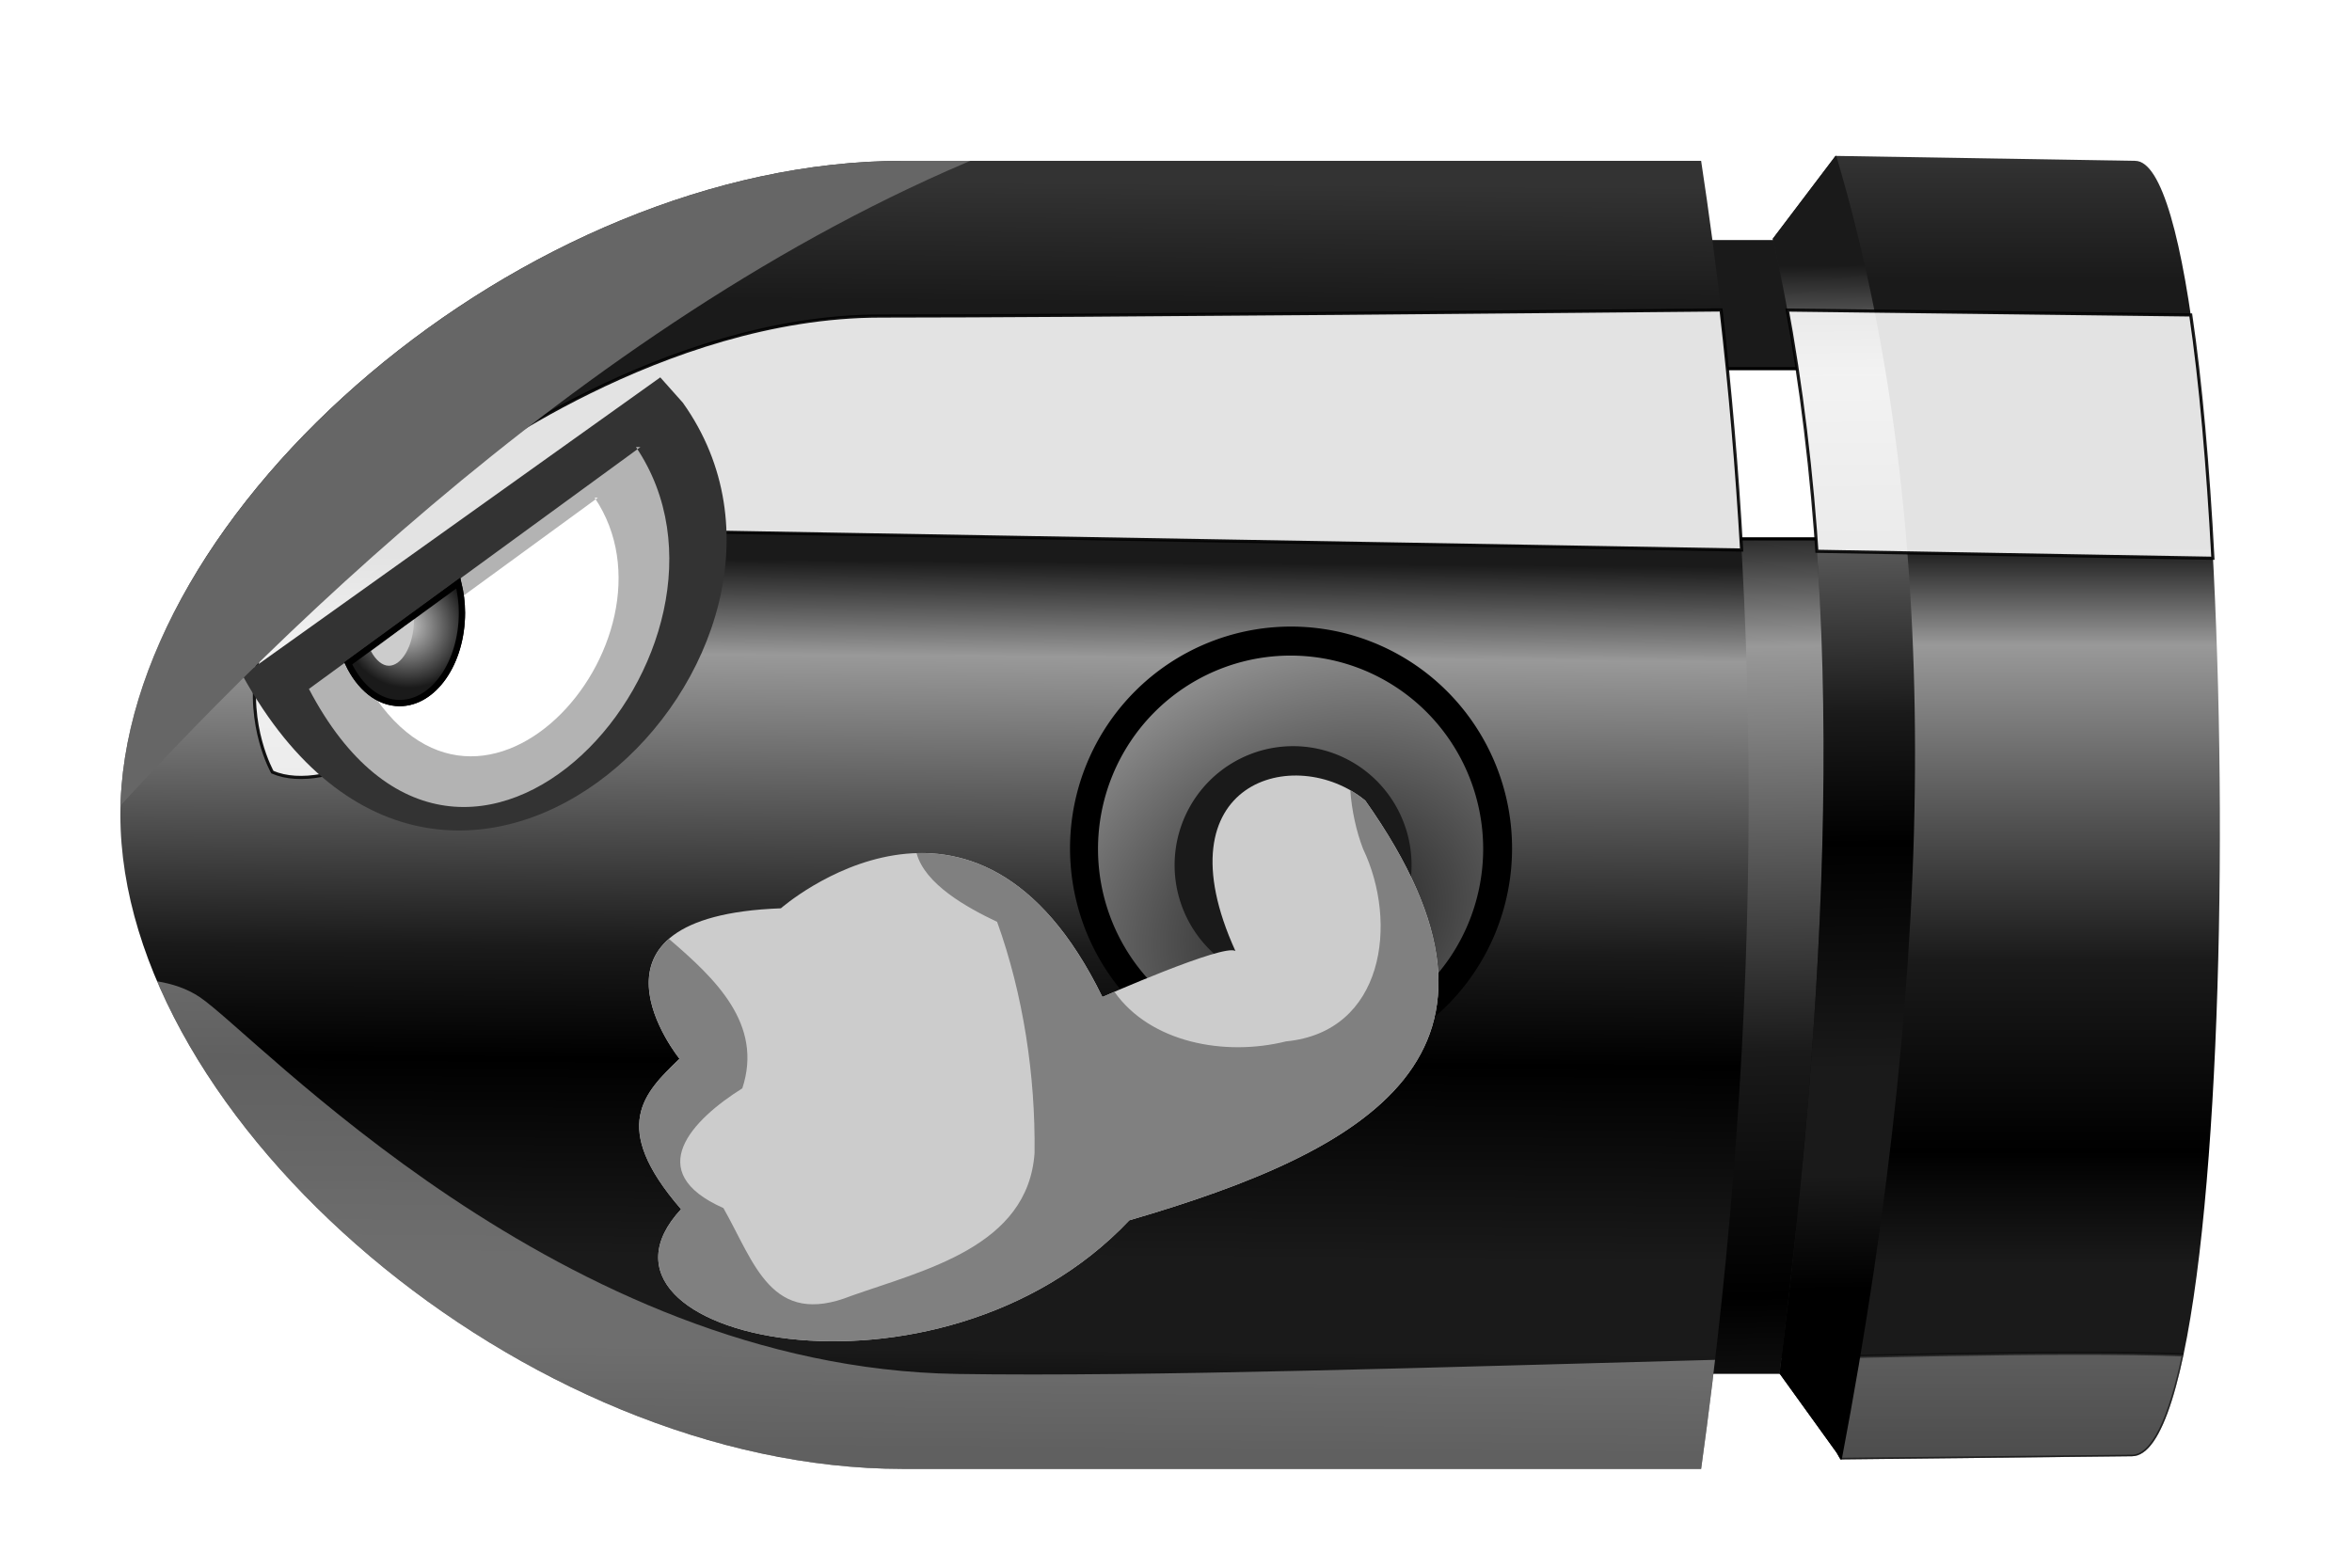 <?xml version="1.0" encoding="UTF-8" standalone="no"?>
<!-- Created with Inkscape (http://www.inkscape.org/) -->
<svg xmlns:dc="http://purl.org/dc/elements/1.1/" xmlns:cc="http://creativecommons.org/ns#" xmlns:rdf="http://www.w3.org/1999/02/22-rdf-syntax-ns#" xmlns:svg="http://www.w3.org/2000/svg" xmlns="http://www.w3.org/2000/svg" xmlns:xlink="http://www.w3.org/1999/xlink" xmlns:sodipodi="http://sodipodi.sourceforge.net/DTD/sodipodi-0.dtd" xmlns:inkscape="http://www.inkscape.org/namespaces/inkscape" width="750" height="500" id="svg2" sodipodi:version="0.32" inkscape:version="0.46" version="1.0" sodipodi:docname="missile.svg" inkscape:output_extension="org.inkscape.output.svg.inkscape">
<rect stroke="none" fill="white" width="1000" height="1000"/>
  <defs id="defs4">
    <linearGradient id="linearGradient3732" inkscape:collect="always">
      <stop id="stop3734" offset="0" style="stop-color:#333333;stop-opacity:1;"/>
      <stop style="stop-color:#1a1a1a;stop-opacity:1" offset="0.095" id="stop3736"/>
      <stop id="stop3738" offset="0.3" style="stop-color:#1a1a1a;stop-opacity:1"/>
      <stop style="stop-color:#999999;stop-opacity:1" offset="0.375" id="stop3740"/>
      <stop id="stop3742" offset="0.607" style="stop-color:#1a1a1a;stop-opacity:1"/>
      <stop style="stop-color:#000000;stop-opacity:1" offset="0.695" id="stop3744"/>
      <stop id="stop3746" offset="0.85" style="stop-color:#1a1a1a;stop-opacity:1"/>
      <stop style="stop-color:#1a1a1a;stop-opacity:1" offset="0.922" id="stop3748"/>
      <stop id="stop3750" offset="1" style="stop-color:#000000;stop-opacity:1"/>
    </linearGradient>
    <linearGradient inkscape:collect="always" id="linearGradient3686">
      <stop style="stop-color:#1a1a1a;stop-opacity:1" offset="0" id="stop3688"/>
      <stop style="stop-color:#cccccc;stop-opacity:1" offset="1" id="stop3690"/>
    </linearGradient>
    <linearGradient inkscape:collect="always" id="linearGradient3485">
      <stop style="stop-color:#cccccc;stop-opacity:1" offset="0" id="stop3487"/>
      <stop style="stop-color:#1a1a1a;stop-opacity:1" offset="1" id="stop3489"/>
    </linearGradient>
    <linearGradient inkscape:collect="always" id="linearGradient3355">
      <stop style="stop-color:#333333;stop-opacity:1;" offset="0" id="stop3357"/>
      <stop id="stop3365" offset="0.095" style="stop-color:#1a1a1a;stop-opacity:1"/>
      <stop style="stop-color:#1a1a1a;stop-opacity:1" offset="0.3" id="stop3367"/>
      <stop id="stop3363" offset="0.375" style="stop-color:#999999;stop-opacity:1"/>
      <stop style="stop-color:#1a1a1a;stop-opacity:1" offset="0.617" id="stop3369"/>
      <stop id="stop3377" offset="0.763" style="stop-color:#000000;stop-opacity:1"/>
      <stop style="stop-color:#1a1a1a;stop-opacity:1" offset="0.85" id="stop3373"/>
      <stop id="stop3375" offset="0.922" style="stop-color:#1a1a1a;stop-opacity:1"/>
      <stop style="stop-color:#000000;stop-opacity:1" offset="1" id="stop3359"/>
    </linearGradient>
    <inkscape:perspective sodipodi:type="inkscape:persp3d" inkscape:vp_x="0 : 526.18109 : 1" inkscape:vp_y="0 : 1000 : 0" inkscape:vp_z="744.09448 : 526.18109 : 1" inkscape:persp3d-origin="372.04724 : 350.78739 : 1" id="perspective10"/>
    <inkscape:perspective id="perspective2390" inkscape:persp3d-origin="372.04724 : 350.78739 : 1" inkscape:vp_z="744.09448 : 526.18109 : 1" inkscape:vp_y="0 : 1000 : 0" inkscape:vp_x="0 : 526.18109 : 1" sodipodi:type="inkscape:persp3d"/>
    <filter inkscape:collect="always" id="filter3259" x="-0.053" width="1.106" y="-0.221" height="1.442">
      <feGaussianBlur inkscape:collect="always" stdDeviation="13.809" id="feGaussianBlur3261"/>
    </filter>
    <filter inkscape:collect="always" id="filter3351" x="-0.276" width="1.552" y="-0.318" height="1.636">
      <feGaussianBlur inkscape:collect="always" stdDeviation="7.327" id="feGaussianBlur3353"/>
    </filter>
    <linearGradient inkscape:collect="always" xlink:href="#linearGradient3732" id="linearGradient3361" x1="355.574" y1="321.012" x2="352.543" y2="725.073" gradientUnits="userSpaceOnUse" gradientTransform="translate(36.365,-262.64)"/>
    <filter inkscape:collect="always" id="filter3427">
      <feGaussianBlur inkscape:collect="always" stdDeviation="5.729" id="feGaussianBlur3429"/>
    </filter>
    <linearGradient inkscape:collect="always" xlink:href="#linearGradient3355" id="linearGradient3431" x1="573.375" y1="312.362" x2="573.375" y2="728.423" gradientUnits="userSpaceOnUse" gradientTransform="translate(36.365,-262.64)"/>
    <linearGradient inkscape:collect="always" xlink:href="#linearGradient3355" id="linearGradient3433" x1="522.249" y1="268.484" x2="528.31" y2="802.854" gradientUnits="userSpaceOnUse" gradientTransform="translate(36.365,-262.64)"/>
    <filter inkscape:collect="always" id="filter3481" x="-0.114" width="1.228" y="-0.114" height="1.228">
      <feGaussianBlur inkscape:collect="always" stdDeviation="3.918" id="feGaussianBlur3483"/>
    </filter>
    <filter inkscape:collect="always" id="filter3596" x="-0.099" width="1.199" y="-0.144" height="1.288">
      <feGaussianBlur inkscape:collect="always" stdDeviation="10.591" id="feGaussianBlur3598"/>
    </filter>
    <clipPath clipPathUnits="userSpaceOnUse" id="clipPath3602">
      <path sodipodi:nodetypes="cccccccc" id="path3604" d="M 180.312,600.319 C 180.312,600.319 143.442,554.862 212.637,552.337 C 212.637,552.337 274.761,497.788 315.168,580.621 C 315.168,580.621 354.058,563.448 357.594,565.974 C 332.949,511.878 376.715,499.574 399.01,517.991 C 456.067,598.749 399.795,629.642 323.754,651.837 C 262.875,716.286 142.802,689.345 180.817,648.301 C 157.794,621.758 169.181,611.098 180.312,600.319 z" style="fill:#cccccc;fill-rule:evenodd;stroke:none;stroke-width:1px;stroke-linecap:butt;stroke-linejoin:miter;stroke-opacity:1"/>
    </clipPath>
    <filter inkscape:collect="always" id="filter3682" x="-0.158" width="1.316" y="-0.116" height="1.232">
      <feGaussianBlur inkscape:collect="always" stdDeviation="4.952" id="feGaussianBlur3684"/>
    </filter>
    <radialGradient inkscape:collect="always" xlink:href="#linearGradient3686" id="radialGradient3692" cx="385.814" cy="548.274" fx="385.814" fy="548.274" r="37.628" gradientTransform="matrix(2.575,-1.422,0.817,2.723,-1052.165,-386.008)" gradientUnits="userSpaceOnUse"/>
    <filter inkscape:collect="always" id="filter3728" x="-0.154" width="1.308" y="-0.113" height="1.226">
      <feGaussianBlur inkscape:collect="always" stdDeviation="4.822" id="feGaussianBlur3730"/>
    </filter>
    <linearGradient inkscape:collect="always" xlink:href="#linearGradient3732" id="linearGradient3760" x1="547.509" y1="207.377" x2="551.617" y2="673.806" gradientUnits="userSpaceOnUse" gradientTransform="translate(36.365,-262.64)"/>
    <filter inkscape:collect="always" id="filter3811" x="-0.126" width="1.252" y="-0.164" height="1.327">
      <feGaussianBlur inkscape:collect="always" stdDeviation="15.563" id="feGaussianBlur3813"/>
    </filter>
    <clipPath clipPathUnits="userSpaceOnUse" id="clipPath3817">
      <path sodipodi:nodetypes="ccsccc" d="M 506.086,731.134 L 251.528,731.134 C 131.039,731.134 2.02,619.788 2.02,522.537 C 2.02,425.287 131.039,313.941 251.528,313.941 L 506.086,313.941 C 526.46,447.572 526.119,586.727 506.086,731.134 z" style="fill:url(#linearGradient3821);fill-opacity:1;fill-rule:evenodd;stroke:none;stroke-width:1px;stroke-linecap:butt;stroke-linejoin:miter;stroke-opacity:1" id="path3819"/>
    </clipPath>
    <linearGradient inkscape:collect="always" xlink:href="#linearGradient3732" id="linearGradient3821" gradientUnits="userSpaceOnUse" x1="355.574" y1="321.012" x2="352.543" y2="725.073"/>
    <filter inkscape:collect="always" id="filter3855" x="-0.086" width="1.173" y="-0.276" height="1.553">
      <feGaussianBlur inkscape:collect="always" stdDeviation="17.904" id="feGaussianBlur3857"/>
    </filter>
    <filter inkscape:collect="always" id="filter3959" x="-0.174" width="1.348" y="-0.648" height="2.296">
      <feGaussianBlur inkscape:collect="always" stdDeviation="9.405" id="feGaussianBlur3961"/>
    </filter>
    <clipPath clipPathUnits="userSpaceOnUse" id="clipPath3967">
      <path sodipodi:nodetypes="ccsccc" d="M 506.086,731.134 L 251.528,731.134 C 131.039,731.134 2.02,619.788 2.02,522.537 C 2.02,425.287 131.039,313.941 251.528,313.941 L 506.086,313.941 C 526.46,447.572 526.119,586.727 506.086,731.134 z" style="fill:url(#linearGradient3971);fill-opacity:1;fill-rule:evenodd;stroke:none;stroke-width:1px;stroke-linecap:butt;stroke-linejoin:miter;stroke-opacity:1" id="path3969"/>
    </clipPath>
    <linearGradient inkscape:collect="always" xlink:href="#linearGradient3732" id="linearGradient3971" gradientUnits="userSpaceOnUse" x1="355.574" y1="321.012" x2="352.543" y2="725.073"/>
    <clipPath clipPathUnits="userSpaceOnUse" id="clipPath3973">
      <path sodipodi:nodetypes="cccccssc" d="M 548.929,312.362 L 528.929,338.791 C 552.744,444.034 547.503,568.648 531.101,700.703 L 549.286,725.934 L 550.533,728.103 L 643.467,727.093 C 682.652,727.093 678.682,313.941 644.477,313.941 L 548.929,312.362 z" style="fill:url(#linearGradient3977);fill-rule:evenodd;stroke:none;stroke-width:1px;stroke-linecap:butt;stroke-linejoin:miter;stroke-opacity:1" id="path3975"/>
    </clipPath>
    <linearGradient inkscape:collect="always" xlink:href="#linearGradient3355" id="linearGradient3977" gradientUnits="userSpaceOnUse" x1="573.375" y1="312.362" x2="573.375" y2="728.423"/>
    <filter inkscape:collect="always" id="filter3999">
      <feGaussianBlur inkscape:collect="always" stdDeviation="1.043" id="feGaussianBlur4001"/>
    </filter>
    <filter inkscape:collect="always" id="filter4093" x="-0.238" width="1.475" y="-0.226" height="1.451">
      <feGaussianBlur inkscape:collect="always" stdDeviation="3.785" id="feGaussianBlur4095"/>
    </filter>
    <radialGradient inkscape:collect="always" xlink:href="#linearGradient3485" id="radialGradient4097" gradientUnits="userSpaceOnUse" gradientTransform="matrix(-0.763,-0.685,0.652,-0.726,-96.251,622.568)" cx="112.082" cy="477.103" fx="112.082" fy="477.103" r="20.047"/>
    <filter inkscape:collect="always" id="filter4203" x="-0.107" width="1.214" y="-0.1" height="1.2">
      <feGaussianBlur inkscape:collect="always" stdDeviation="0.612" id="feGaussianBlur4205"/>
    </filter>
  </defs>
  <sodipodi:namedview id="base" pagecolor="#ffffff" bordercolor="#666666" borderopacity="1.0" inkscape:pageopacity="0.0" inkscape:pageshadow="2" inkscape:zoom="0.7" inkscape:cx="810.66911" inkscape:cy="222.53113" inkscape:document-units="px" inkscape:current-layer="layer2" showgrid="false" showguides="true" inkscape:guide-bbox="true" inkscape:window-width="1680" inkscape:window-height="976" inkscape:window-x="0" inkscape:window-y="25"/>
  <g inkscape:groupmode="layer" id="layer2" inkscape:label="dessin">
    <path style="fill:url(#linearGradient3433);fill-opacity:1;fill-rule:evenodd;stroke:none;stroke-width:1px;stroke-linecap:butt;stroke-linejoin:miter;stroke-opacity:1" d="M 526.289,76.555 L 589.929,76.555 L 590.939,438.189 L 536.391,438.189 L 526.289,76.555 z" id="path2406"/>
    <path style="fill:#ffffff;fill-rule:evenodd;stroke:#000000;stroke-width:1px;stroke-linecap:butt;stroke-linejoin:miter;stroke-opacity:1;filter:url(#filter3351)" d="M 527.459,117.579 L 528.959,171.86 L 590.178,171.86 L 590.053,117.579 L 527.459,117.579 z" id="path3212"/>
    <path id="path2399" style="fill:url(#linearGradient3361);fill-opacity:1;fill-rule:evenodd;stroke:none;stroke-width:1px;stroke-linecap:butt;stroke-linejoin:miter;stroke-opacity:1" d="M 542.452,468.494 L 287.893,468.494 C 167.404,468.494 38.386,357.148 38.386,259.898 C 38.386,162.647 167.404,51.301 287.893,51.301 L 542.452,51.301 C 562.825,184.933 562.484,324.088 542.452,468.494 z" sodipodi:nodetypes="ccsccc"/>
    <path id="path2408" style="fill:url(#linearGradient3431);fill-rule:evenodd;stroke:none;stroke-width:1px;stroke-linecap:butt;stroke-linejoin:miter;stroke-opacity:1" d="M 585.294,49.723 L 565.294,76.151 C 589.11,181.394 583.868,306.008 567.467,438.063 L 585.651,463.294 L 586.899,465.464 L 679.833,464.453 C 719.017,464.453 715.048,51.301 680.843,51.301 L 585.294,49.723 z" sodipodi:nodetypes="cccccssc"/>
    <path style="opacity:0.613;fill:#cccccc;fill-rule:evenodd;stroke:#000000;stroke-width:1px;stroke-linecap:butt;stroke-linejoin:miter;stroke-opacity:1;filter:url(#filter3959)" d="M 625.406,694.25 C 599.183,694.273 566.672,694.938 531.688,695.812 C 531.489,697.44 531.296,699.058 531.094,700.688 L 549.281,725.938 L 550.531,728.094 L 643.469,727.094 C 650.197,727.094 655.657,714.928 659.906,694.75 C 650.236,694.399 638.655,694.239 625.406,694.25 z" id="path3823" clip-path="url(#clipPath3973)" transform="translate(36.365,-262.64)"/>
    <path style="fill:url(#linearGradient3760);fill-rule:evenodd;stroke:none;stroke-width:1px;stroke-linecap:butt;stroke-linejoin:miter;stroke-opacity:1" d="M 585.303,49.735 L 565.303,76.142 C 589.119,181.385 583.861,305.993 567.459,438.048 L 585.647,463.298 L 586.897,465.454 L 587.303,465.454 C 618.247,302.896 619.233,162.965 585.553,49.735 L 585.303,49.735 z" id="path3197"/>
    <path style="opacity:0.937;fill:#ffffff;fill-rule:evenodd;stroke:#000000;stroke-width:1px;stroke-linecap:butt;stroke-linejoin:miter;stroke-opacity:1;filter:url(#filter3259)" d="M 548.803,98.86 C 517.774,99.154 344.454,100.798 280.834,100.798 C 211.134,100.798 147.49,149.298 147.49,149.298 C 53.546,187.684 86.865,246.267 86.865,246.267 C 122.221,261.419 215.178,169.485 215.178,169.485 L 555.365,175.423 C 553.901,149.707 551.712,124.191 548.803,98.86 z M 569.928,98.892 C 570.375,101.333 570.821,103.77 571.24,106.235 C 571.242,106.245 571.239,106.256 571.24,106.267 C 571.817,109.656 572.372,113.061 572.897,116.485 C 573.424,119.93 573.921,123.381 574.397,126.86 C 574.871,130.329 575.317,133.795 575.74,137.298 C 575.742,137.308 575.739,137.319 575.74,137.329 C 576.587,144.335 577.34,151.38 577.99,158.517 C 578.316,162.085 578.619,165.667 578.897,169.267 C 579.065,171.445 579.218,173.639 579.365,175.829 L 705.647,178.048 C 704.086,148.641 701.736,121.799 698.584,100.454 L 569.928,98.892 z" id="path3202"/>
    <path sodipodi:nodetypes="cccc" id="path2415" d="M 77.349,215.443 C 143.92,335.976 274.549,208.144 217.742,128.44 L 210.546,120.359 L 77.349,215.443 z" style="fill:#333333;fill-rule:evenodd;stroke:none;stroke-width:1.292px;stroke-linecap:butt;stroke-linejoin:miter;stroke-opacity:1;filter:url(#filter3427)"/>
    <path style="fill:#b3b3b3;fill-rule:evenodd;stroke:none;stroke-width:1px;stroke-linecap:butt;stroke-linejoin:miter;stroke-opacity:1" d="M 98.508,219.723 C 148.68,315.478 245.607,205.899 202.794,142.58 L 204.223,142.58 L 98.508,219.723 z" id="path2413" sodipodi:nodetypes="cc"/>
    <path transform="matrix(1.873,0,0,1.38,-304.915,-473.868)" d="M 420.223,539.457 A 37.628,51.265 0 1 1 344.967,539.457 A 37.628,51.265 0 1 1 420.223,539.457 z" sodipodi:ry="51.265244" sodipodi:rx="37.628181" sodipodi:cy="539.45721" sodipodi:cx="382.59528" id="path3694" style="opacity:1;fill:#000000;fill-opacity:1;stroke:none;stroke-opacity:1;filter:url(#filter3728)" sodipodi:type="arc"/>
    <path sodipodi:type="arc" style="opacity:1;fill:url(#radialGradient3692);fill-opacity:1;stroke:none;stroke-opacity:1;filter:url(#filter3999)" id="path2419" sodipodi:cx="382.59528" sodipodi:cy="539.45721" sodipodi:rx="37.628181" sodipodi:ry="51.265244" d="M 420.223,539.457 A 37.628,51.265 0 1 1 344.967,539.457 A 37.628,51.265 0 1 1 420.223,539.457 z" transform="matrix(1.632,0,0,1.203,-212.855,-378.201)"/>
    <path transform="matrix(1.004,0,0,0.74,28.209,-123.278)" d="M 420.223,539.457 A 37.628,51.265 0 1 1 344.967,539.457 A 37.628,51.265 0 1 1 420.223,539.457 z" sodipodi:ry="51.265244" sodipodi:rx="37.628181" sodipodi:cy="539.45721" sodipodi:cx="382.59528" id="path3191" style="opacity:1;fill:#1a1a1a;fill-opacity:1;stroke:none;stroke-opacity:1;filter:url(#filter3682)" sodipodi:type="arc"/>
    <path style="fill:#cccccc;fill-rule:evenodd;stroke:none;stroke-width:1px;stroke-linecap:butt;stroke-linejoin:miter;stroke-opacity:1" d="M 216.678,337.679 C 216.678,337.679 179.807,292.222 249.003,289.697 C 249.003,289.697 311.127,235.149 351.533,317.981 C 351.533,317.981 390.424,300.809 393.959,303.334 C 369.315,249.239 413.081,236.935 435.376,255.352 C 492.432,336.109 436.161,367.003 360.119,389.197 C 299.241,453.646 179.168,426.705 217.183,385.661 C 194.159,359.119 205.547,348.458 216.678,337.679 z" id="path2417" sodipodi:nodetypes="cccccccc"/>
    <path sodipodi:nodetypes="cc" id="path3435" d="M 114.687,214.165 C 150.733,282.959 220.369,204.233 189.61,158.742 L 190.637,158.742 L 114.687,214.165 z" style="fill:#ffffff;fill-rule:evenodd;stroke:none;stroke-width:1px;stroke-linecap:butt;stroke-linejoin:miter;stroke-opacity:1;filter:url(#filter3481)"/>
    <path id="path4003" d="M 146.147,185.985 L 111.053,211.579 C 114.674,219.268 120.681,224.235 127.428,224.235 C 132.823,224.235 137.76,221.1 141.397,215.892 C 145.034,210.683 147.303,203.441 147.303,195.423 C 147.303,192.095 146.865,188.954 146.147,185.985 z" style="fill:#000000;fill-opacity:1;stroke:#000000;stroke-width:2;stroke-miterlimit:4;stroke-opacity:1;filter:url(#filter4093)"/>
    <path style="fill:url(#radialGradient4097);fill-opacity:1;stroke:#000000;stroke-width:2;stroke-miterlimit:4;stroke-opacity:1" d="M 146.147,185.985 L 111.053,211.579 C 114.674,219.268 120.681,224.235 127.428,224.235 C 132.823,224.235 137.76,221.1 141.397,215.892 C 145.034,210.683 147.303,203.441 147.303,195.423 C 147.303,192.095 146.865,188.954 146.147,185.985 z" id="path3762"/>
    <path style="fill:#cccccc;fill-opacity:1;stroke:none;stroke-width:0.571;stroke-opacity:1;filter:url(#filter4203)" d="M 132.022,197.61 L 118.272,207.642 C 119.872,210.656 121.978,212.329 123.99,212.329 C 125.876,212.329 127.807,211.017 129.397,208.329 C 130.958,205.689 131.984,201.857 132.022,197.61 z" id="path3767"/>
    <path style="fill:#808080;fill-rule:evenodd;stroke:none;stroke-width:1px;stroke-linecap:butt;stroke-linejoin:miter;stroke-opacity:1;filter:url(#filter3596)" d="M 394.219,514.688 C 394.687,521.255 396.128,527.753 398.281,533.375 C 409.563,556.936 405.025,591.755 373.719,594.781 C 354.202,599.642 330.468,595.211 319,578.969 C 317.388,579.665 315.156,580.625 315.156,580.625 C 297.236,543.888 275.056,534.185 255.906,534.75 C 258.52,544.6 271.916,552.088 281.594,556.656 C 289.926,579.8 293.844,605.75 293.531,630.406 C 291.44,660.283 258.223,667.737 235.094,675.938 C 209.521,686.128 204.245,665.418 194.312,647.938 C 168.157,636.37 184.492,619.705 200.344,609.75 C 207.068,589.257 191.749,574.786 176.938,562.094 C 160.739,576.165 180.312,600.313 180.312,600.312 C 169.181,611.091 157.789,621.77 180.812,648.312 C 142.798,689.356 262.872,716.293 323.75,651.844 C 399.791,629.649 456.056,598.758 399,518 C 397.493,516.755 395.894,515.648 394.219,514.688 z" id="path3493" clip-path="url(#clipPath3602)" transform="translate(36.365,-262.64)"/>
    <path style="fill:#666666;fill-rule:evenodd;stroke:none;stroke-width:1px;stroke-linecap:butt;stroke-linejoin:miter;stroke-opacity:1;filter:url(#filter3811)" d="M 231.328,311.917 C 110.839,311.917 -18.172,423.26 -18.172,520.511 C -18.172,527.051 -17.578,533.663 -16.453,540.292 C 35.022,481.19 147.362,365.347 277.922,311.917 L 231.328,311.917 z" id="path3770" clip-path="url(#clipPath3817)" transform="translate(36.365,-262.64)"/>
    <path style="opacity:0.685;fill:#cccccc;fill-opacity:1;fill-rule:evenodd;stroke:none;stroke-width:1px;stroke-linecap:butt;stroke-linejoin:miter;stroke-opacity:1;filter:url(#filter3855)" d="M 13.75,575.625 C 48.156,656.222 152.705,731.125 251.531,731.125 L 506.094,731.125 C 507.707,719.492 509.174,707.908 510.531,696.344 C 425.163,698.612 329.043,701.809 268.688,700.844 C 142.418,698.823 45.464,592.747 27.281,580.625 C 23.26,577.944 18.575,576.405 13.75,575.625 z" id="path3825" clip-path="url(#clipPath3967)" transform="translate(36.365,-262.64)"/>
  </g>
</svg>
